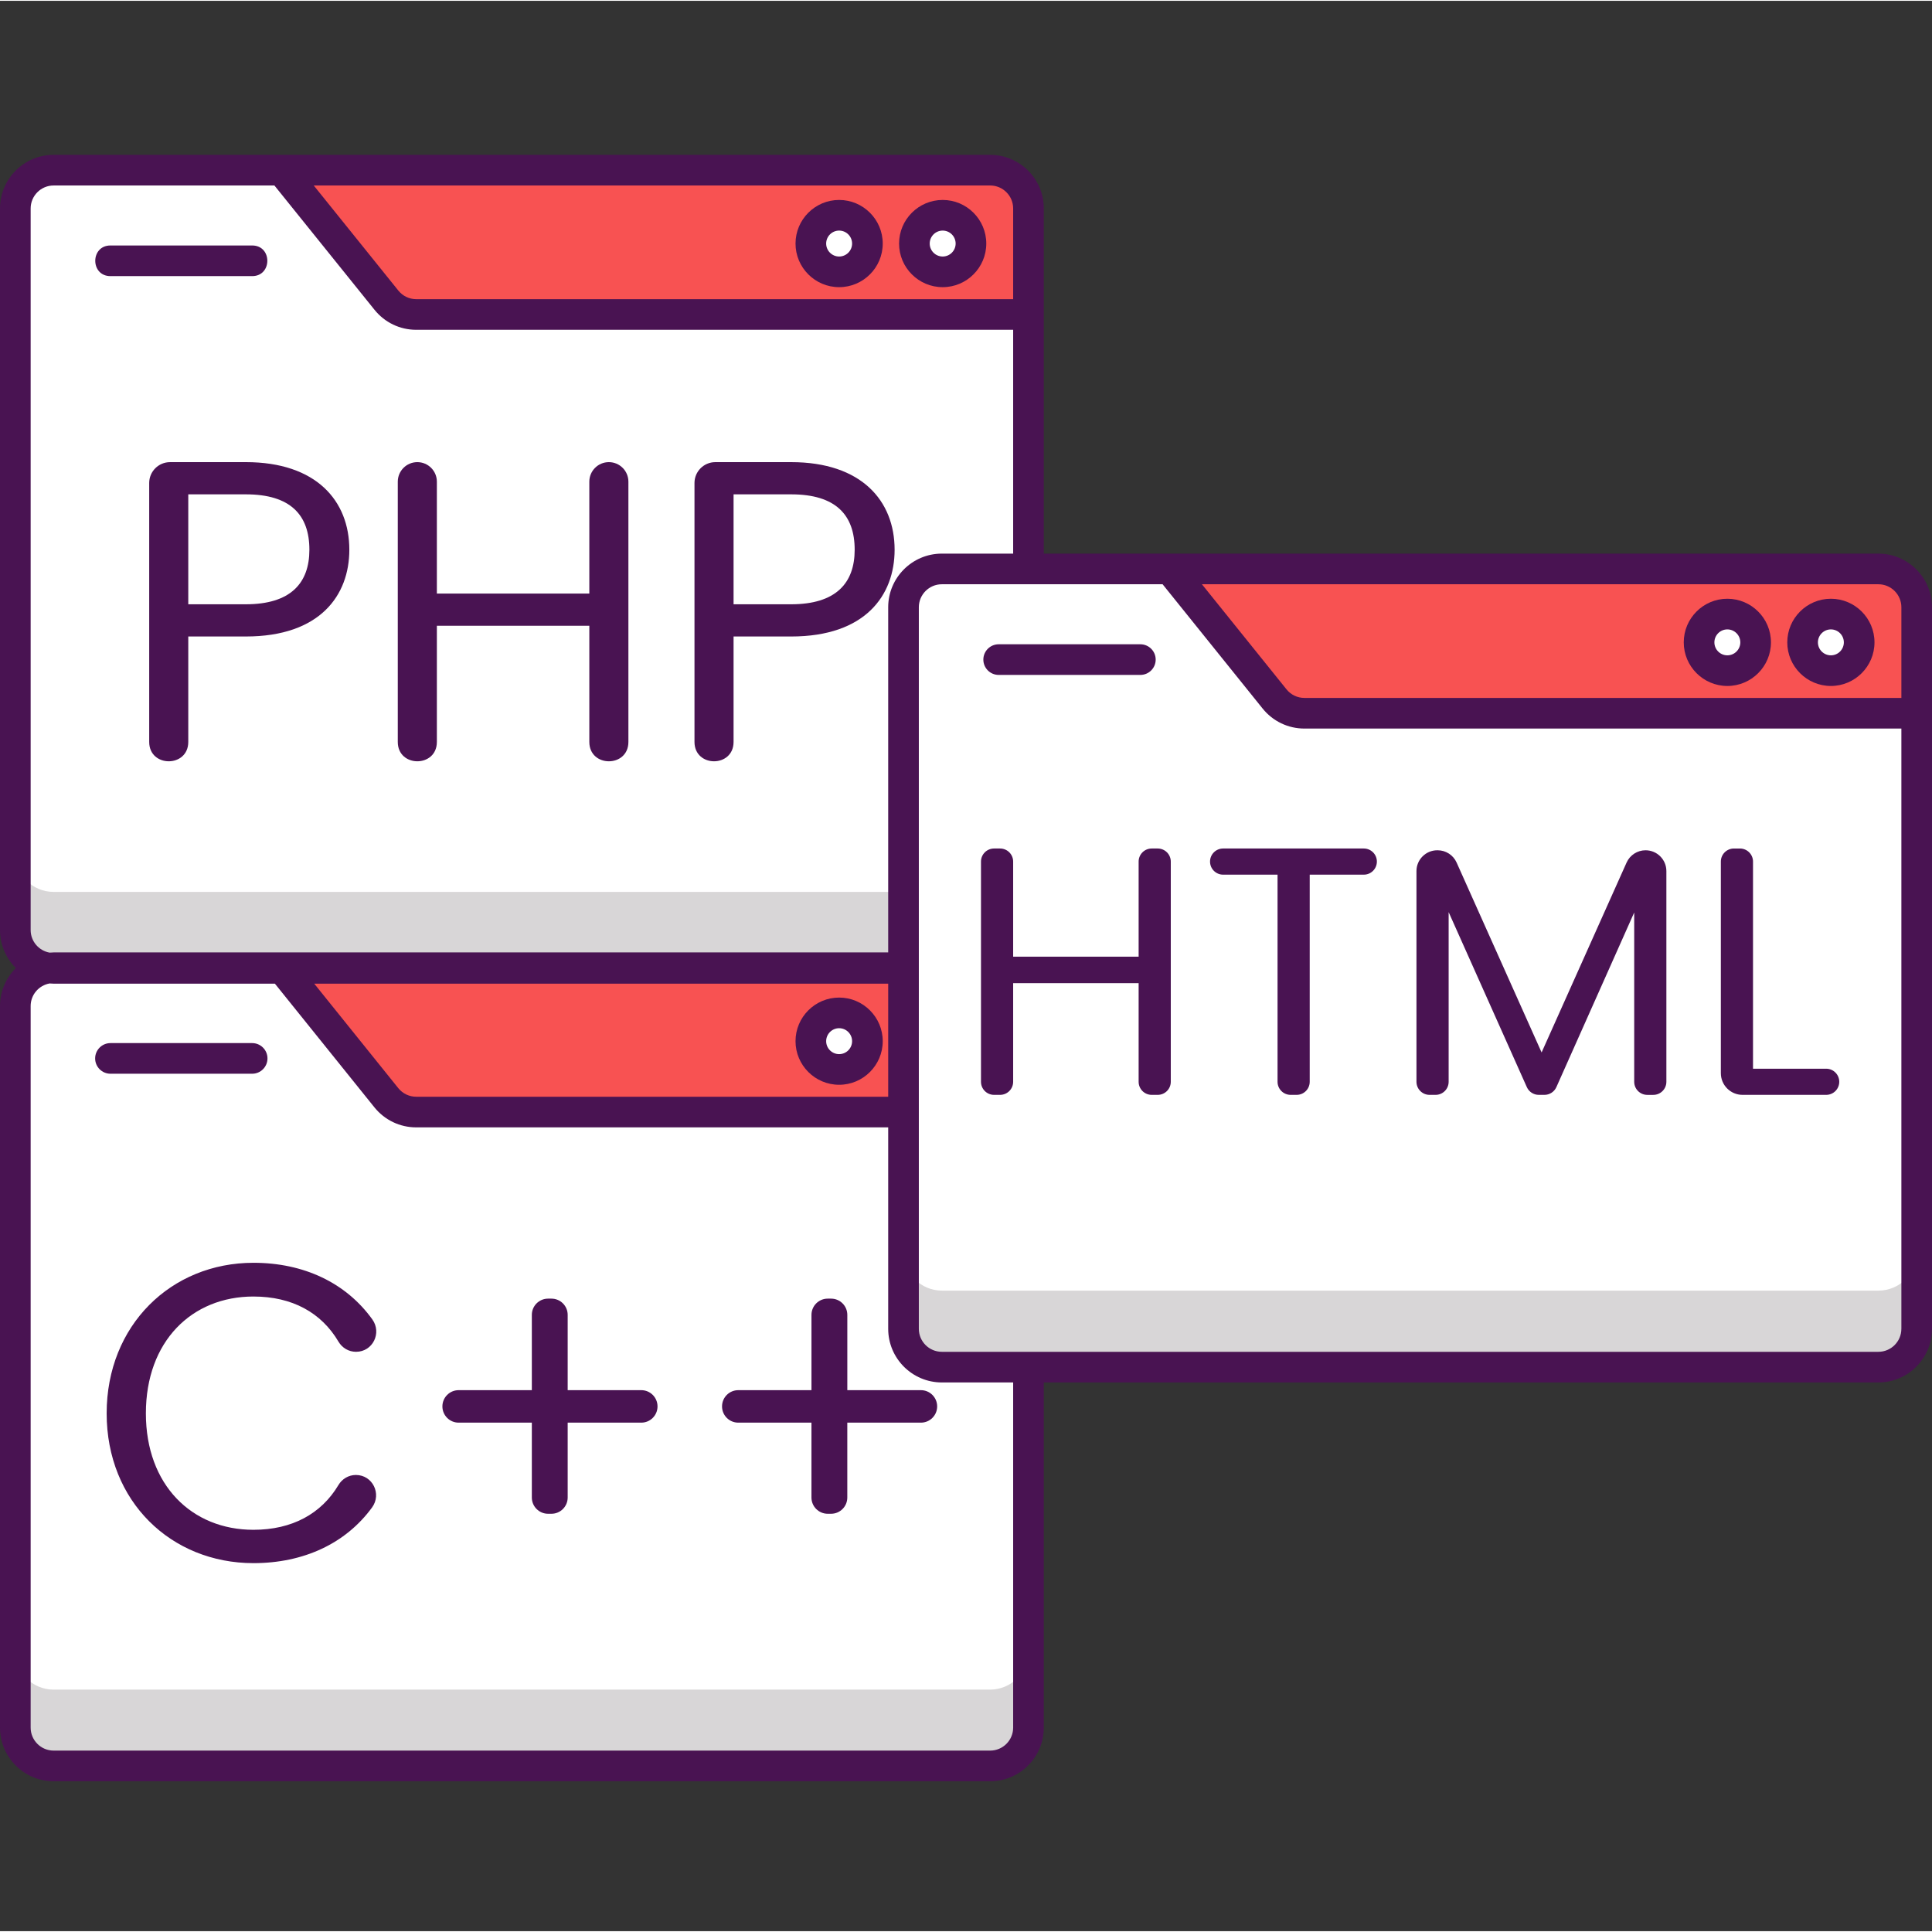 <svg height="504pt" viewBox="0 -40 504.426 504" width="504pt" xmlns="http://www.w3.org/2000/svg"><rect x="0" y="-40" width="504.426" height="504" fill="#333333" stroke="none"/><path d="m258.508 212.645h-244.527c-5.523 0-10-4.48-10-10v-188.398c0-5.52 4.477-10 10-10h244.527c5.52 0 10 4.48 10 10v188.398c0 5.52-4.477 10-10 10zm0 0" fill="#f85252"/><path d="m258.508 420.934h-244.527c-5.523 0-10-4.477-10-10v-188.395c0-5.523 4.477-10 10-10h244.527c5.52 0 10 4.477 10 10v188.395c0 5.523-4.477 10-10 10zm0 0" fill="#f85252"/><path d="m268.504 41.93v160.723c0 5.52-4.48 10-10 10h-244.52c-5.52 0-10-4.48-10-10v-188.402c0-5.52 4.48-10 10-10h59.559l27.32 33.941c1.902 2.359 4.762 3.738 7.781 3.738zm0 0" fill="#d8d6d7"/><path d="m226.461 23.414c0 4.078-3.309 7.387-7.387 7.387s-7.387-3.309-7.387-7.387c0-4.082 3.309-7.387 7.387-7.387s7.387 3.305 7.387 7.387zm0 0" fill="#fff"/><path d="m253.492 23.414c0 4.078-3.305 7.387-7.383 7.387-4.082 0-7.387-3.309-7.387-7.387 0-4.082 3.305-7.387 7.387-7.387 4.078 0 7.383 3.305 7.383 7.387zm0 0" fill="#fff"/><path d="m268.504 250.211v160.719c0 5.52-4.48 10-10 10h-244.52c-5.52 0-10-4.48-10-10v-188.402c0-5.52 4.48-10 10-10h59.559l27.32 33.961c1.902 2.359 4.762 3.723 7.781 3.723zm0 0" fill="#1c868e"/><path d="m268.504 250.211v160.719c0 5.52-4.48 10-10 10h-244.52c-5.52 0-10-4.48-10-10v-188.402c0-5.52 4.48-10 10-10h59.559l27.32 33.961c1.902 2.359 4.762 3.723 7.781 3.723zm0 0" fill="#d8d6d7"/><path d="m226.461 231.703c0 4.082-3.309 7.387-7.387 7.387s-7.387-3.305-7.387-7.387c0-4.078 3.309-7.383 7.387-7.383s7.387 3.305 7.387 7.383zm0 0" fill="#fff"/><path d="m253.492 231.703c0 4.082-3.305 7.387-7.383 7.387-4.082 0-7.387-3.305-7.387-7.387 0-4.078 3.305-7.383 7.387-7.383 4.078 0 7.383 3.305 7.383 7.383zm0 0" fill="#fff"/><path d="m268.504 41.93v140.723c0 5.52-4.48 10-10 10h-244.52c-5.52 0-10-4.48-10-10v-168.402c0-5.52 4.48-10 10-10h59.559l27.32 33.941c1.902 2.359 4.762 3.738 7.781 3.738zm0 0" fill="#fff"/><path d="m268.504 250.211v140.719c0 5.52-4.48 10-10 10h-244.52c-5.52 0-10-4.48-10-10v-168.402c0-5.52 4.48-10 10-10h59.559l27.32 33.961c1.902 2.359 4.762 3.723 7.781 3.723zm0 0" fill="#fff"/><path d="m490.453 316.754h-244.527c-5.523 0-10-4.477-10-10v-188.395c0-5.523 4.477-10 10-10h244.527c5.523 0 10 4.477 10 10v188.395c0 5.523-4.477 10-10 10zm0 0" fill="#f85252"/><path d="m500.445 146.031v160.719c0 5.52-4.461 10-10 10h-244.52c-5.523 0-10-4.48-10-10v-188.398c0-5.52 4.477-10 10-10h59.559l27.32 33.961c1.898 2.359 4.758 3.719 7.801 3.719zm0 0" fill="#d8d6d7"/><path d="m500.445 146.031v140.719c0 5.52-4.461 10-10 10h-244.52c-5.523 0-10-4.48-10-10v-168.398c0-5.52 4.477-10 10-10h59.559l27.32 33.961c1.898 2.359 4.758 3.719 7.801 3.719zm0 0" fill="#fff"/><path d="m458.406 127.523c0 4.082-3.309 7.387-7.387 7.387s-7.387-3.305-7.387-7.387c0-4.078 3.309-7.383 7.387-7.383s7.387 3.305 7.387 7.383zm0 0" fill="#fff"/><path d="m485.441 127.523c0 4.082-3.309 7.387-7.387 7.387-4.078 0-7.387-3.305-7.387-7.387 0-4.078 3.309-7.383 7.387-7.383 4.078 0 7.387 3.305 7.387 7.383zm0 0" fill="#fff"/><g fill="#491352"><path d="m44.395 80.449c-3.004 0-5.441 2.438-5.441 5.441v67.605c0 6.738 10.203 6.75 10.203 0v-27.527h15.027c19.395 0 27.023-10.766 27.023-22.648 0-12.785-8.637-22.875-27.023-22.875h-19.789zm36.383 22.871c0 8.746-4.934 14.238-16.594 14.238h-15.027v-28.703h15.027c11.66 0 16.594 5.383 16.594 14.465zm0 0"/><path d="m114.062 153.496v-30.328h39.805v30.328c0 6.738 10.203 6.75 10.203 0v-67.945c0-2.82-2.285-5.105-5.102-5.105-2.82 0-5.102 2.285-5.102 5.105v29.207h-39.805v-29.207c0-2.82-2.281-5.105-5.102-5.105-2.816 0-5.102 2.285-5.102 5.105v67.945c0 6.738 10.203 6.746 10.203 0zm0 0"/><path d="m191.527 153.496v-27.527h15.027c19.395 0 27.02-10.766 27.02-22.648 0-12.785-8.633-22.875-27.02-22.875h-19.785c-3.008 0-5.445 2.438-5.445 5.445v67.602c0 6.742 10.203 6.75 10.203.004zm0-64.641h15.027c11.66 0 16.594 5.383 16.594 14.465 0 8.746-4.934 14.238-16.594 14.238h-15.027zm0 0"/><path d="m66.176 298.297c10.113 0 17.727 4.199 22.199 11.785.953 1.625 2.676 2.645 4.562 2.645h.031c4.355 0 6.781-4.93 4.238-8.465-6.867-9.543-17.883-14.773-31.031-14.773-21.477 0-38.328 16.297-38.328 39.32 0 23.016 16.852 39.098 38.328 39.098 13.109 0 24.098-5.133 30.965-14.535 2.578-3.523.145-8.484-4.223-8.484-1.875 0-3.59 1.012-4.547 2.621-4.473 7.504-12.086 11.695-22.195 11.695-16.078 0-28.086-11.676-28.086-30.395 0-18.836 12.004-30.512 28.086-30.512zm0 0"/><path d="m167.434 322.746h-19.219v-19.66c0-2.34-1.898-4.238-4.242-4.238h-.879c-2.34 0-4.238 1.898-4.238 4.238v19.66h-19.113c-2.34 0-4.238 1.898-4.238 4.242 0 2.34 1.898 4.238 4.238 4.238h19.113v19.551c0 2.34 1.898 4.238 4.238 4.238h.879c2.344 0 4.242-1.898 4.242-4.238v-19.551h19.219c2.34 0 4.238-1.898 4.238-4.238 0-2.344-1.898-4.242-4.238-4.242zm0 0"/><path d="m240.445 322.746h-19.219v-19.66c0-2.34-1.898-4.238-4.242-4.238h-.879c-2.34 0-4.238 1.898-4.238 4.238v19.66h-19.113c-2.344 0-4.238 1.898-4.238 4.242 0 2.34 1.895 4.238 4.238 4.238h19.109v19.551c0 2.34 1.898 4.238 4.242 4.238h.879c2.34 0 4.238-1.898 4.238-4.238v-19.551h19.219c2.344 0 4.242-1.898 4.242-4.238 0-2.344-1.898-4.242-4.238-4.242zm0 0"/><path d="m302.266 181.324h-1.566c-1.887 0-3.414 1.527-3.414 3.414v24.824h-32.762v-24.824c0-1.887-1.531-3.414-3.414-3.414h-1.57c-1.887 0-3.414 1.527-3.414 3.414v57.492c0 1.887 1.527 3.414 3.414 3.414h1.57c1.883 0 3.414-1.527 3.414-3.414v-25.746h32.762v25.746c0 1.887 1.527 3.414 3.414 3.414h1.566c1.887 0 3.414-1.527 3.414-3.414v-57.492c0-1.887-1.527-3.414-3.414-3.414zm0 0"/><path d="m315.93 184.738c0 1.883 1.527 3.414 3.414 3.414h14.211v54.078c0 1.887 1.531 3.414 3.414 3.414h1.57c1.887 0 3.414-1.527 3.414-3.414v-54.078h14.121c1.887 0 3.414-1.531 3.414-3.414 0-1.887-1.527-3.414-3.414-3.414h-36.73c-1.887 0-3.414 1.527-3.414 3.414zm0 0"/><path d="m373.242 245.645h1.57c1.887 0 3.414-1.527 3.414-3.414v-44.297l20.414 45.688c.551 1.23 1.77 2.023 3.121 2.023h1.473c1.352 0 2.57-.793 3.121-2.023l20.32-45.594v44.207c0 1.883 1.527 3.414 3.414 3.414h1.57c1.887 0 3.414-1.531 3.414-3.414v-55.016c0-3-2.434-5.434-5.434-5.434-2.141 0-4.082 1.258-4.957 3.211l-22.188 49.574-22.188-49.574c-.875-1.957-2.816-3.211-4.957-3.211h-.094c-3 0-5.434 2.434-5.434 5.434v55.016c.004 1.883 1.535 3.41 3.418 3.41zm0 0"/><path d="m454.961 245.645h21.836c1.887 0 3.414-1.527 3.414-3.414s-1.527-3.414-3.414-3.414h-19.102v-54.078c0-1.887-1.531-3.414-3.414-3.414h-1.57c-1.887 0-3.414 1.527-3.414 3.414v55.242c0 3.129 2.535 5.664 5.664 5.664zm0 0"/><path d="m490.426 104.332h-217.902v-90.117c0-7.719-6.285-14-14-14-28.957 0-238.609 0-244.523 0-7.719 0-14 6.281-14 14v188.398c0 3.875 1.582 7.383 4.133 9.918-2.547 2.539-4.133 6.047-4.133 9.922v188.398c0 7.719 6.281 14 14 14h244.523c7.715 0 14-6.281 14-14v-90.121h217.902c7.719 0 14-6.285 14-14 0-23.016 0-167.535 0-188.398 0-7.719-6.281-14-14-14zm-231.902-96.117c3.305 0 6 2.691 6 6v23.68h-155.863c-1.812 0-3.512-.82-4.664-2.25l-22.082-27.43zm-250.52 6c0-3.309 2.691-6 6-6h57.641l26.125 32.445c2.676 3.328 6.645 5.234 10.891 5.234h155.863v58.438h-18.625c-7.715 0-14 6.281-14 14v90.121h-217.895c-.359 0-.707.027-1.059.055-2.805-.504-4.941-2.945-4.941-5.895zm223.895 202.398v29.52h-123.238c-1.812 0-3.516-.816-4.66-2.227l-21.957-27.293zm32.625 194.238c0 3.309-2.695 6-6 6h-244.52c-3.309 0-6-2.691-6-6v-188.398c0-2.949 2.137-5.391 4.941-5.895.352.027.699.055 1.059.055h57.77l26.004 32.32c2.684 3.305 6.648 5.199 10.883 5.199h123.238v52.598c0 7.719 6.281 14 14 14h18.625zm231.902-104.121c0 3.309-2.691 6-6 6h-244.527c-3.305 0-6-2.691-6-6v-56.578c0-.004.004-.012.004-.02 0-.008-.004-.012-.004-.02v-37.48c0-.004.004-.012.004-.02 0-.008-.004-.012-.004-.02v-.121c0-.008.004-.012.004-.023 0-.008-.004-.012-.004-.02v-94.098c0-3.309 2.695-6 6-6h57.645l26.121 32.457c2.676 3.316 6.648 5.219 10.906 5.219h155.859v156.723zm0-164.723h-155.855c-1.828 0-3.531-.816-4.676-2.238l-22.082-27.438h176.617c3.305 0 6 2.691 6 6v23.676zm0 0"/><path d="m260.742 136h36.996c2.207 0 4-1.789 4-4 0-2.207-1.793-4-4-4h-36.996c-2.207 0-4 1.793-4 4 0 2.211 1.793 4 4 4zm0 0"/><path d="m450.992 116.113c-6.277 0-11.383 5.109-11.383 11.387s5.109 11.387 11.383 11.387c6.281 0 11.387-5.109 11.387-11.387s-5.105-11.387-11.387-11.387zm0 14.773c-1.867 0-3.383-1.52-3.383-3.383 0-1.867 1.52-3.387 3.383-3.387 1.867 0 3.387 1.52 3.387 3.387 0 1.863-1.52 3.383-3.387 3.383zm0 0"/><path d="m478.027 116.113c-6.281 0-11.387 5.109-11.387 11.387s5.109 11.387 11.387 11.387 11.383-5.109 11.383-11.387c.004-6.277-5.105-11.387-11.383-11.387zm0 14.773c-1.871 0-3.387-1.52-3.387-3.383 0-1.867 1.52-3.387 3.387-3.387 1.863 0 3.383 1.52 3.383 3.387 0 1.863-1.516 3.383-3.383 3.383zm0 0"/><path d="m28.84 31.879h36.996c5.281 0 5.289-8 0-8h-36.996c-5.285 0-5.293 8 0 8zm0 0"/><path d="m219.09 34.762c6.277 0 11.383-5.109 11.383-11.383 0-6.281-5.105-11.387-11.383-11.387-6.281 0-11.387 5.105-11.387 11.387 0 6.277 5.109 11.383 11.387 11.383zm0-14.77c1.867 0 3.383 1.52 3.383 3.387 0 1.863-1.516 3.383-3.383 3.383-1.867 0-3.387-1.52-3.387-3.383 0-1.867 1.52-3.387 3.387-3.387zm0 0"/><path d="m246.125 34.762c6.277 0 11.383-5.109 11.383-11.383 0-6.281-5.109-11.387-11.383-11.387-6.281 0-11.387 5.105-11.387 11.387 0 6.277 5.105 11.383 11.387 11.383zm0-14.77c1.867 0 3.383 1.52 3.383 3.387 0 1.863-1.52 3.383-3.383 3.383-1.867 0-3.387-1.52-3.387-3.383 0-1.867 1.52-3.387 3.387-3.387zm0 0"/><path d="m65.836 240.129c2.207 0 4-1.793 4-4 0-2.211-1.793-4-4-4h-36.996c-2.207 0-4 1.789-4 4 0 2.207 1.793 4 4 4zm0 0"/><path d="m219.09 243.012c6.277 0 11.383-5.109 11.383-11.383 0-6.281-5.105-11.387-11.383-11.387-6.281 0-11.387 5.105-11.387 11.387 0 6.277 5.109 11.383 11.387 11.383zm0-14.77c1.867 0 3.383 1.52 3.383 3.387 0 1.863-1.516 3.383-3.383 3.383-1.867 0-3.387-1.52-3.387-3.383 0-1.867 1.52-3.387 3.387-3.387zm0 0"/></g></svg>